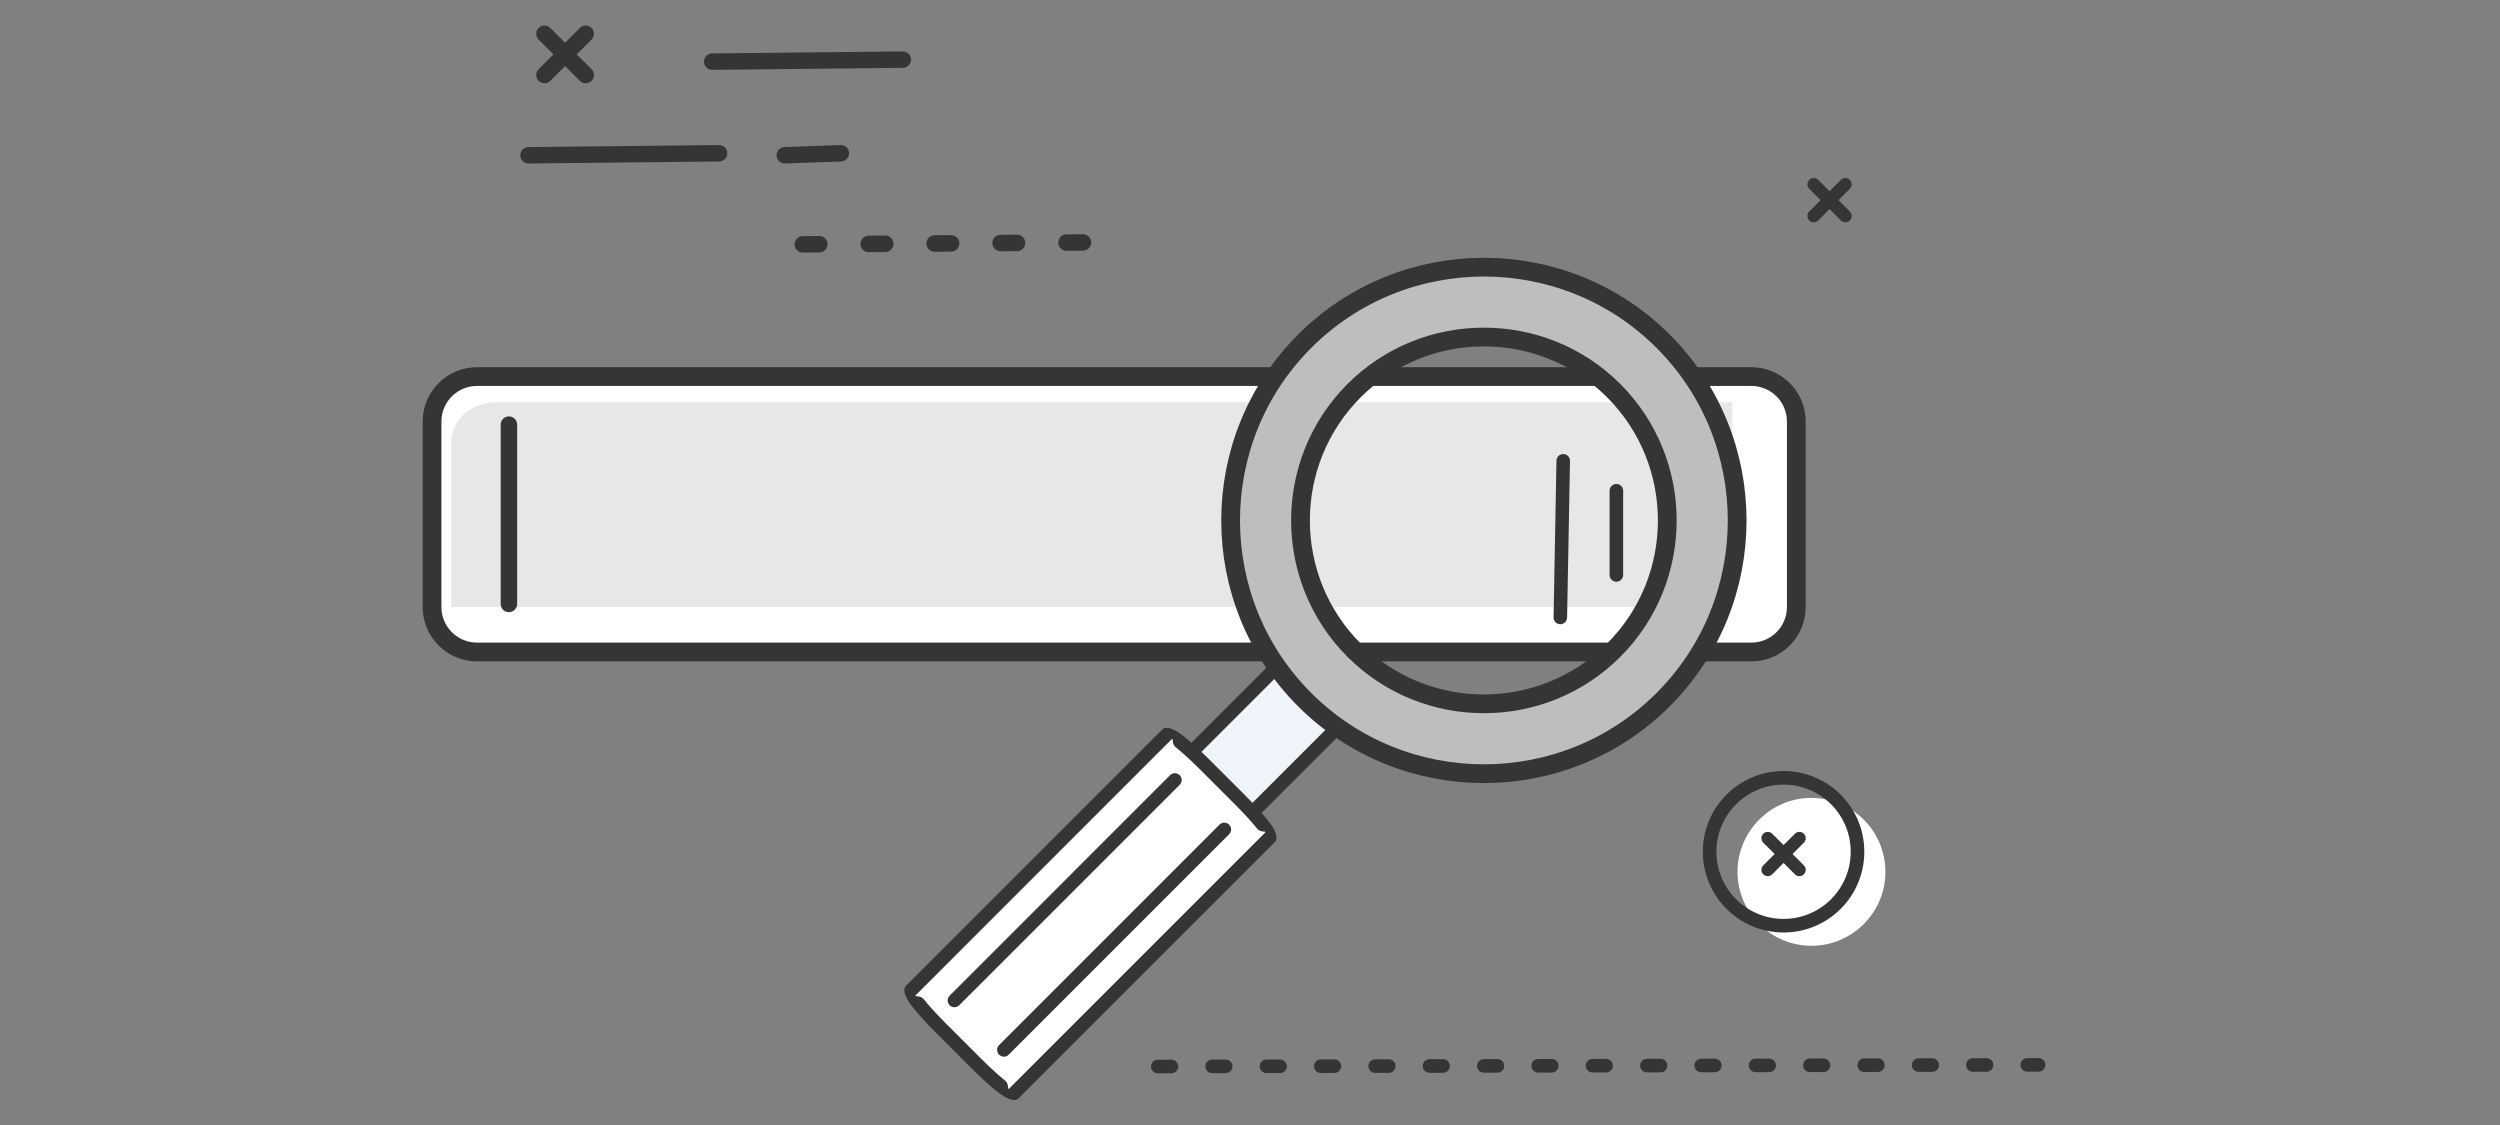 <?xml version="1.0" encoding="utf-8"?>
<!-- Generator: Adobe Illustrator 16.0.0, SVG Export Plug-In . SVG Version: 6.00 Build 0)  -->
<!DOCTYPE svg PUBLIC "-//W3C//DTD SVG 1.1//EN" "http://www.w3.org/Graphics/SVG/1.1/DTD/svg11.dtd">
<svg version="1.1" id="图层_1" xmlns="http://www.w3.org/2000/svg" xmlns:xlink="http://www.w3.org/1999/xlink" x="0px" y="0px"
	 width="400px" height="180px" viewBox="0 0 400 180" enable-background="new 0 0 400 180" xml:space="preserve">
<rect x="0" y="0" width="400" height="180" fill="#808080" stroke="none"/>
<g>
	<g>
		<path fill-rule="evenodd" clip-rule="evenodd" fill="#363435" d="M94.643,11.07c0.516,0.515,0.516,1.35,0,1.866
			c-0.513,0.514-1.349,0.514-1.865,0l-6.597-6.598c-0.514-0.514-0.514-1.349,0-1.864c0.514-0.516,1.35-0.516,1.865,0L94.643,11.07z"
			/>
		<path fill-rule="evenodd" clip-rule="evenodd" fill="#363435" d="M88.046,12.936c-0.515,0.514-1.351,0.514-1.866,0
			c-0.513-0.516-0.513-1.352,0-1.866l6.598-6.596c0.515-0.516,1.35-0.516,1.864,0c0.517,0.515,0.517,1.35,0,1.864L88.046,12.936z"/>
	</g>
	<path fill-rule="evenodd" clip-rule="evenodd" fill="#363435" d="M84.57,26.158c-0.727,0.004-1.318-0.577-1.323-1.304
		c-0.007-0.723,0.577-1.317,1.302-1.323l30.499-0.321c0.727-0.006,1.32,0.579,1.325,1.302c0.004,0.728-0.579,1.319-1.304,1.325
		L84.57,26.158z"/>
	<path fill-rule="evenodd" clip-rule="evenodd" fill="#363435" d="M125.612,26.158c-0.725,0.026-1.335-0.541-1.361-1.268
		c-0.025-0.725,0.543-1.334,1.268-1.359l8.973-0.321c0.725-0.026,1.333,0.541,1.358,1.266c0.025,0.727-0.542,1.336-1.266,1.361
		L125.612,26.158z"/>
	<path fill-rule="evenodd" clip-rule="evenodd" fill="#363435" d="M113.96,11.175c-0.722,0.007-1.318-0.576-1.323-1.303
		c-0.005-0.723,0.578-1.318,1.302-1.323l30.5-0.321c0.725-0.005,1.316,0.58,1.325,1.302c0.005,0.727-0.578,1.318-1.302,1.325
		L113.96,11.175z"/>
	<path fill-rule="evenodd" clip-rule="evenodd" fill="#363435" d="M128.461,40.416c-0.727,0.006-1.323-0.582-1.327-1.309
		c-0.003-0.728,0.582-1.324,1.309-1.327l2.639-0.019c0.725-0.004,1.322,0.581,1.325,1.31c0.005,0.727-0.58,1.322-1.308,1.326
		L128.461,40.416L128.461,40.416z M173.266,37.476c0.729-0.003,1.323,0.583,1.327,1.31c0.007,0.727-0.581,1.322-1.308,1.326
		l-2.637,0.021c-0.729,0.003-1.323-0.582-1.328-1.311c-0.004-0.729,0.581-1.324,1.308-1.328L173.266,37.476L173.266,37.476z
		 M162.72,37.547c0.728-0.004,1.323,0.583,1.328,1.312c0.004,0.726-0.583,1.32-1.311,1.326l-2.636,0.019
		c-0.728,0.006-1.322-0.583-1.328-1.31c-0.004-0.728,0.584-1.323,1.31-1.328L162.72,37.547L162.72,37.547z M152.174,37.62
		c0.726-0.006,1.323,0.582,1.325,1.309c0.007,0.729-0.58,1.324-1.309,1.328l-2.637,0.02c-0.726,0.003-1.323-0.583-1.327-1.312
		c-0.004-0.727,0.583-1.321,1.31-1.327L152.174,37.62L152.174,37.62z M141.625,37.691c0.729-0.005,1.323,0.581,1.328,1.31
		c0.005,0.728-0.582,1.321-1.309,1.326l-2.635,0.018c-0.73,0.006-1.322-0.582-1.33-1.308c-0.004-0.728,0.583-1.324,1.311-1.328
		L141.625,37.691z"/>
	<path fill-rule="evenodd" clip-rule="evenodd" fill="#FFFFFF" stroke="#363435" stroke-width="3" stroke-miterlimit="10" d="
		M76.301,60.252h203.934c3.944,0,7.174,3.227,7.174,7.174v29.719c0,3.946-3.229,7.173-7.174,7.173H76.301
		c-3.943,0-7.173-3.227-7.173-7.173V67.426C69.128,63.479,72.358,60.252,76.301,60.252z"/>
	<path fill-rule="evenodd" clip-rule="evenodd" fill="#E6E7E8" d="M79.306,64.354H277.16V90.77c0,3.506-3.194,6.376-7.101,6.376
		H72.202V70.729C72.202,67.221,75.398,64.354,79.306,64.354z"/>
	<path fill-rule="evenodd" clip-rule="evenodd" fill="#363435" d="M80.108,67.94c0-0.731,0.59-1.319,1.319-1.319
		c0.726,0,1.316,0.588,1.316,1.319v28.691c0,0.729-0.59,1.318-1.316,1.318c-0.729,0-1.319-0.589-1.319-1.318V67.94z"/>
	<path fill-rule="evenodd" clip-rule="evenodd" fill="#EFF4FB" d="M213,110.923l-3.234-3.229c-1.779-1.78-3.368-3.094-3.541-2.923
		l-21.135,21.133c-0.171,0.174,1.145,1.766,2.923,3.543l3.231,3.233c1.78,1.778,3.371,3.09,3.542,2.92l21.136-21.133
		C216.092,114.295,214.775,112.702,213,110.923z"/>
	<path fill-rule="evenodd" clip-rule="evenodd" fill="#363435" d="M212.23,111.692l-3.233-3.232
		c-0.884-0.884-1.696-1.635-2.29-2.123c-0.174-0.143,0.662-1.174,0.285-0.798l-21.132,21.135l-0.05,0.049
		c-0.233,0.244,0.708-0.508,0.835-0.354c0.498,0.605,1.235,1.41,2.096,2.272v-0.002l0.04,0.037l3.232,3.233l0.039,0.038l0.057,0.061
		c0.837,0.834,1.624,1.552,2.211,2.035c0.164,0.136-0.68,1.172-0.301,0.791v-0.003v-0.001l21.132-21.135l0.047-0.043
		c0.225-0.246-0.707,0.497-0.844,0.333C213.864,113.391,213.114,112.576,212.23,111.692L212.23,111.692z M210.535,106.924l3.23,3.23
		c0.894,0.893,1.693,1.769,2.26,2.454c0.359,0.437,0.62,0.849,0.777,1.223c0.307,0.425,0.268,1.021-0.115,1.404l-21.134,21.132
		l0-0.002c-0.55,0.548-1.505,0.259-2.61-0.648c-0.648-0.533-1.487-1.3-2.369-2.173l-0.061-0.057l-0.037-0.04l-3.231-3.229
		l-0.042-0.041l0.004-0.002l-0.004-0.005c-0.896-0.897-1.685-1.759-2.231-2.424c-0.356-0.432-0.616-0.843-0.768-1.214
		c-0.302-0.424-0.261-1.016,0.12-1.396l21.133-21.134c0.547-0.549,1.513-0.257,2.625,0.66
		C208.77,105.23,209.643,106.029,210.535,106.924z"/>
	<path fill-rule="evenodd" clip-rule="evenodd" fill="#FFFFFF" d="M156.116,170.066l-5.492-5.492
		c-3.026-3.025-5.223-5.766-4.893-6.098l40.987-40.984c0.331-0.332,3.073,1.867,6.098,4.891l5.493,5.494
		c3.023,3.022,5.222,5.765,4.89,6.097l-40.985,40.983C161.881,175.29,159.14,173.091,156.116,170.066z"/>
	<path fill-rule="evenodd" clip-rule="evenodd" fill="#363435" d="M155.347,170.838l-5.492-5.497
		c-1.526-1.524-2.861-3.001-3.781-4.146c-1.262-1.573-1.736-2.861-1.11-3.487l40.984-40.984c0.624-0.622,1.913-0.153,3.486,1.11
		c1.144,0.917,2.619,2.25,4.145,3.777l0.003,0.003l5.494,5.493l0.004,0.002c1.526,1.528,2.859,3.001,3.777,4.146
		c1.262,1.574,1.734,2.862,1.109,3.487l-40.986,40.983c-0.624,0.625-1.91,0.152-3.487-1.11
		C158.35,173.697,156.875,172.362,155.347,170.838L155.347,170.838z M151.391,163.805l5.496,5.494
		c1.497,1.497,2.904,2.774,3.966,3.626c0.636,0.511,0.302,1.557,0.592,1.266l40.987-40.987c0.289-0.29-0.756,0.044-1.264-0.587
		c-0.852-1.064-2.13-2.473-3.625-3.967l-0.006-0.005l-5.491-5.492l-0.004-0.004c-1.496-1.495-2.903-2.773-3.966-3.625
		c-0.634-0.51-0.298-1.554-0.589-1.264l-40.985,40.987c-0.292,0.291,0.754-0.043,1.265,0.589
		C148.617,160.898,149.895,162.309,151.391,163.805z"/>
	<path fill-rule="evenodd" clip-rule="evenodd" fill="#363435" d="M195.122,131.941c0.425-0.425,1.114-0.425,1.539,0
		c0.424,0.425,0.424,1.112,0,1.538l-35.269,35.27c-0.427,0.425-1.114,0.425-1.538,0c-0.424-0.427-0.424-1.114,0-1.539
		L195.122,131.941z"/>
	<path fill-rule="evenodd" clip-rule="evenodd" fill="#363435" d="M187.212,124.03c0.425-0.423,1.112-0.423,1.536,0
		c0.425,0.425,0.425,1.113,0,1.538l-35.27,35.27c-0.422,0.425-1.11,0.425-1.535,0c-0.424-0.426-0.424-1.113,0-1.537L187.212,124.03z
		"/>
	<path fill-rule="evenodd" clip-rule="evenodd" fill="#BCBEC0" stroke="#363435" stroke-width="3" stroke-miterlimit="10" d="
		M266.1,54.592c-15.796-15.796-41.557-15.796-57.353,0c-15.797,15.794-15.797,41.557,0,57.352c15.796,15.795,41.557,15.795,57.353,0
		S281.896,70.386,266.1,54.592z M258.188,104.033c-11.439,11.438-30.093,11.438-41.53,0c-11.438-11.437-11.438-30.092,0-41.533
		c11.438-11.435,30.091-11.435,41.53,0C269.624,73.941,269.624,92.597,258.188,104.033z"/>
	<path fill-rule="evenodd" clip-rule="evenodd" fill="#363435" d="M259.706,91.992c0,0.6-0.487,1.086-1.086,1.086
		c-0.598,0-1.087-0.486-1.087-1.086V78.525c0-0.601,0.489-1.088,1.087-1.088c0.599,0,1.086,0.487,1.086,1.088V91.992z"/>
	<path fill-rule="evenodd" clip-rule="evenodd" fill="#363435" d="M250.735,98.813c-0.008,0.598-0.5,1.073-1.098,1.064
		c-0.597-0.01-1.075-0.502-1.066-1.1l0.463-25.062c0.012-0.597,0.502-1.075,1.101-1.066c0.597,0.01,1.075,0.501,1.065,1.1
		L250.735,98.813z"/>
	<path fill-rule="evenodd" clip-rule="evenodd" fill="#363435" d="M185.25,171.728c-0.6,0-1.09-0.486-1.09-1.085
		s0.484-1.09,1.084-1.09l2.174-0.003c0.599,0,1.087,0.484,1.09,1.083c0,0.602-0.486,1.091-1.086,1.091L185.25,171.728
		L185.25,171.728z M326.172,169.29c0.6-0.002,1.089,0.485,1.09,1.083c0,0.6-0.485,1.088-1.086,1.088l-1.81,0.006
		c-0.598,0-1.086-0.484-1.09-1.083c0-0.602,0.488-1.091,1.087-1.091L326.172,169.29L326.172,169.29z M317.843,169.306
		c0.6,0,1.086,0.484,1.086,1.084c0.003,0.603-0.482,1.088-1.08,1.09l-2.177,0.004c-0.599,0.002-1.087-0.484-1.09-1.085
		c-0.002-0.599,0.487-1.087,1.085-1.089L317.843,169.306L317.843,169.306z M309.146,169.322c0.602,0,1.088,0.485,1.09,1.086
		c0.003,0.599-0.484,1.088-1.085,1.088l-2.174,0.003c-0.602,0.003-1.089-0.484-1.09-1.084c-0.002-0.6,0.485-1.087,1.085-1.087
		L309.146,169.322L309.146,169.322z M300.452,169.341c0.6-0.002,1.087,0.483,1.091,1.084c0,0.599-0.488,1.088-1.087,1.088
		l-2.174,0.005c-0.601,0-1.088-0.485-1.088-1.086c-0.002-0.599,0.484-1.088,1.084-1.088L300.452,169.341L300.452,169.341z
		 M291.758,169.356c0.599-0.001,1.087,0.483,1.088,1.085c0,0.6-0.484,1.088-1.086,1.088l-2.171,0.006
		c-0.602,0-1.089-0.485-1.089-1.087c0-0.6,0.481-1.087,1.083-1.087L291.758,169.356L291.758,169.356z M283.062,169.373
		c0.6-0.003,1.089,0.484,1.089,1.084s-0.485,1.088-1.082,1.089l-2.176,0.005c-0.598,0-1.088-0.485-1.088-1.085
		c0-0.603,0.484-1.089,1.084-1.089L283.062,169.373L283.062,169.373z M274.365,169.388c0.601,0,1.091,0.487,1.091,1.085
		c0.001,0.601-0.485,1.089-1.085,1.089l-2.174,0.004c-0.599,0.002-1.087-0.484-1.09-1.085c0-0.599,0.486-1.087,1.087-1.087
		L274.365,169.388L274.365,169.388z M265.672,169.404c0.602,0,1.089,0.484,1.089,1.085c0.001,0.601-0.483,1.089-1.084,1.089
		l-2.175,0.006c-0.601,0-1.085-0.488-1.089-1.087c-0.001-0.599,0.487-1.088,1.086-1.088L265.672,169.404L265.672,169.404z
		 M256.978,169.421c0.6,0,1.087,0.484,1.09,1.086c0,0.6-0.486,1.087-1.086,1.087l-2.177,0.004c-0.598,0.003-1.084-0.484-1.085-1.085
		c0-0.601,0.484-1.087,1.082-1.087L256.978,169.421L256.978,169.421z M248.284,169.438c0.599,0,1.084,0.483,1.088,1.084
		c0.001,0.599-0.486,1.087-1.086,1.089l-2.174,0.004c-0.601,0.002-1.087-0.484-1.087-1.084c-0.002-0.601,0.482-1.088,1.082-1.09
		L248.284,169.438L248.284,169.438z M239.589,169.452c0.598-0.001,1.088,0.485,1.088,1.085c0,0.601-0.486,1.091-1.086,1.091
		l-2.172,0.002c-0.6,0-1.089-0.484-1.089-1.083c-0.001-0.602,0.484-1.089,1.084-1.091L239.589,169.452L239.589,169.452z
		 M230.893,169.469c0.599-0.001,1.09,0.484,1.09,1.085s-0.485,1.088-1.085,1.09l-2.173,0.003c-0.601,0-1.091-0.485-1.091-1.086
		c0-0.598,0.485-1.087,1.087-1.087L230.893,169.469L230.893,169.469z M222.197,169.485c0.602-0.002,1.09,0.482,1.09,1.086
		c0,0.598-0.484,1.086-1.086,1.088l-2.172,0.004c-0.599,0-1.087-0.484-1.091-1.083c0-0.604,0.487-1.091,1.087-1.091L222.197,169.485
		L222.197,169.485z M213.502,169.502c0.604-0.002,1.09,0.483,1.09,1.083c0,0.601-0.484,1.089-1.083,1.089l-2.176,0.005
		c-0.6,0.001-1.087-0.485-1.089-1.084c0-0.601,0.486-1.089,1.086-1.089L213.502,169.502L213.502,169.502z M204.809,169.517
		c0.6,0,1.086,0.484,1.089,1.086c0.001,0.599-0.485,1.087-1.084,1.087l-2.175,0.004c-0.6,0.002-1.086-0.482-1.09-1.083
		c-0.002-0.599,0.485-1.089,1.084-1.091L204.809,169.517L204.809,169.517z M196.113,169.532c0.601,0,1.086,0.485,1.089,1.087
		c0.001,0.6-0.485,1.087-1.085,1.087l-2.173,0.007c-0.599,0-1.089-0.487-1.089-1.087c0-0.6,0.482-1.087,1.083-1.089L196.113,169.532
		z"/>
	<path fill-rule="evenodd" clip-rule="evenodd" fill="#FFFFFF" d="M289.833,151.326c6.519,0,11.832-5.315,11.832-11.831
		c0-6.517-5.313-11.831-11.832-11.831c-6.516,0-11.831,5.314-11.831,11.831C278.002,146.011,283.317,151.326,289.833,151.326z"/>
	<path fill-rule="evenodd" clip-rule="evenodd" fill="#363435" d="M285.37,123.361c3.567,0,6.8,1.446,9.138,3.784
		c2.336,2.337,3.782,5.568,3.782,9.135s-1.444,6.797-3.782,9.137c-2.338,2.337-5.57,3.782-9.138,3.782
		c-3.566,0-6.796-1.445-9.134-3.782c-2.337-2.34-3.784-5.57-3.784-9.137s1.447-6.798,3.784-9.135
		C278.574,124.808,281.804,123.361,285.37,123.361L285.37,123.361z M292.969,128.684c-1.944-1.945-4.629-3.147-7.599-3.147
		c-2.966,0-5.651,1.202-7.598,3.147c-1.942,1.943-3.146,4.631-3.146,7.597c0,2.967,1.203,5.652,3.146,7.599
		c1.946,1.945,4.632,3.146,7.598,3.146c2.97,0,5.654-1.201,7.599-3.146c1.944-1.946,3.146-4.632,3.146-7.599
		C296.114,133.314,294.913,130.627,292.969,128.684z"/>
	<g>
		<path fill-rule="evenodd" clip-rule="evenodd" fill="#363435" d="M288.618,138.459c0.396,0.394,0.396,1.036,0,1.432
			c-0.394,0.395-1.035,0.395-1.432,0l-5.062-5.063c-0.395-0.395-0.395-1.034,0-1.43c0.395-0.396,1.036-0.396,1.432,0
			L288.618,138.459z"/>
		<path fill-rule="evenodd" clip-rule="evenodd" fill="#363435" d="M283.555,139.891c-0.394,0.395-1.035,0.395-1.431,0
			c-0.394-0.396-0.394-1.038,0-1.432l5.063-5.062c0.396-0.396,1.036-0.396,1.431,0c0.396,0.396,0.396,1.035,0,1.43L283.555,139.891z
			"/>
	</g>
	<g>
		<path fill-rule="evenodd" clip-rule="evenodd" fill="#363435" d="M295.976,33.84c0.395,0.395,0.395,1.036,0,1.432
			c-0.396,0.395-1.037,0.395-1.432,0l-5.062-5.063c-0.396-0.396-0.396-1.035,0-1.431c0.393-0.396,1.034-0.396,1.431,0L295.976,33.84
			z"/>
		<path fill-rule="evenodd" clip-rule="evenodd" fill="#363435" d="M290.91,35.272c-0.394,0.395-1.035,0.395-1.43,0
			c-0.395-0.396-0.395-1.038,0-1.432l5.063-5.061c0.394-0.396,1.034-0.396,1.429,0c0.397,0.396,0.397,1.035,0,1.431L290.91,35.272z"
			/>
	</g>
</g>
</svg>
